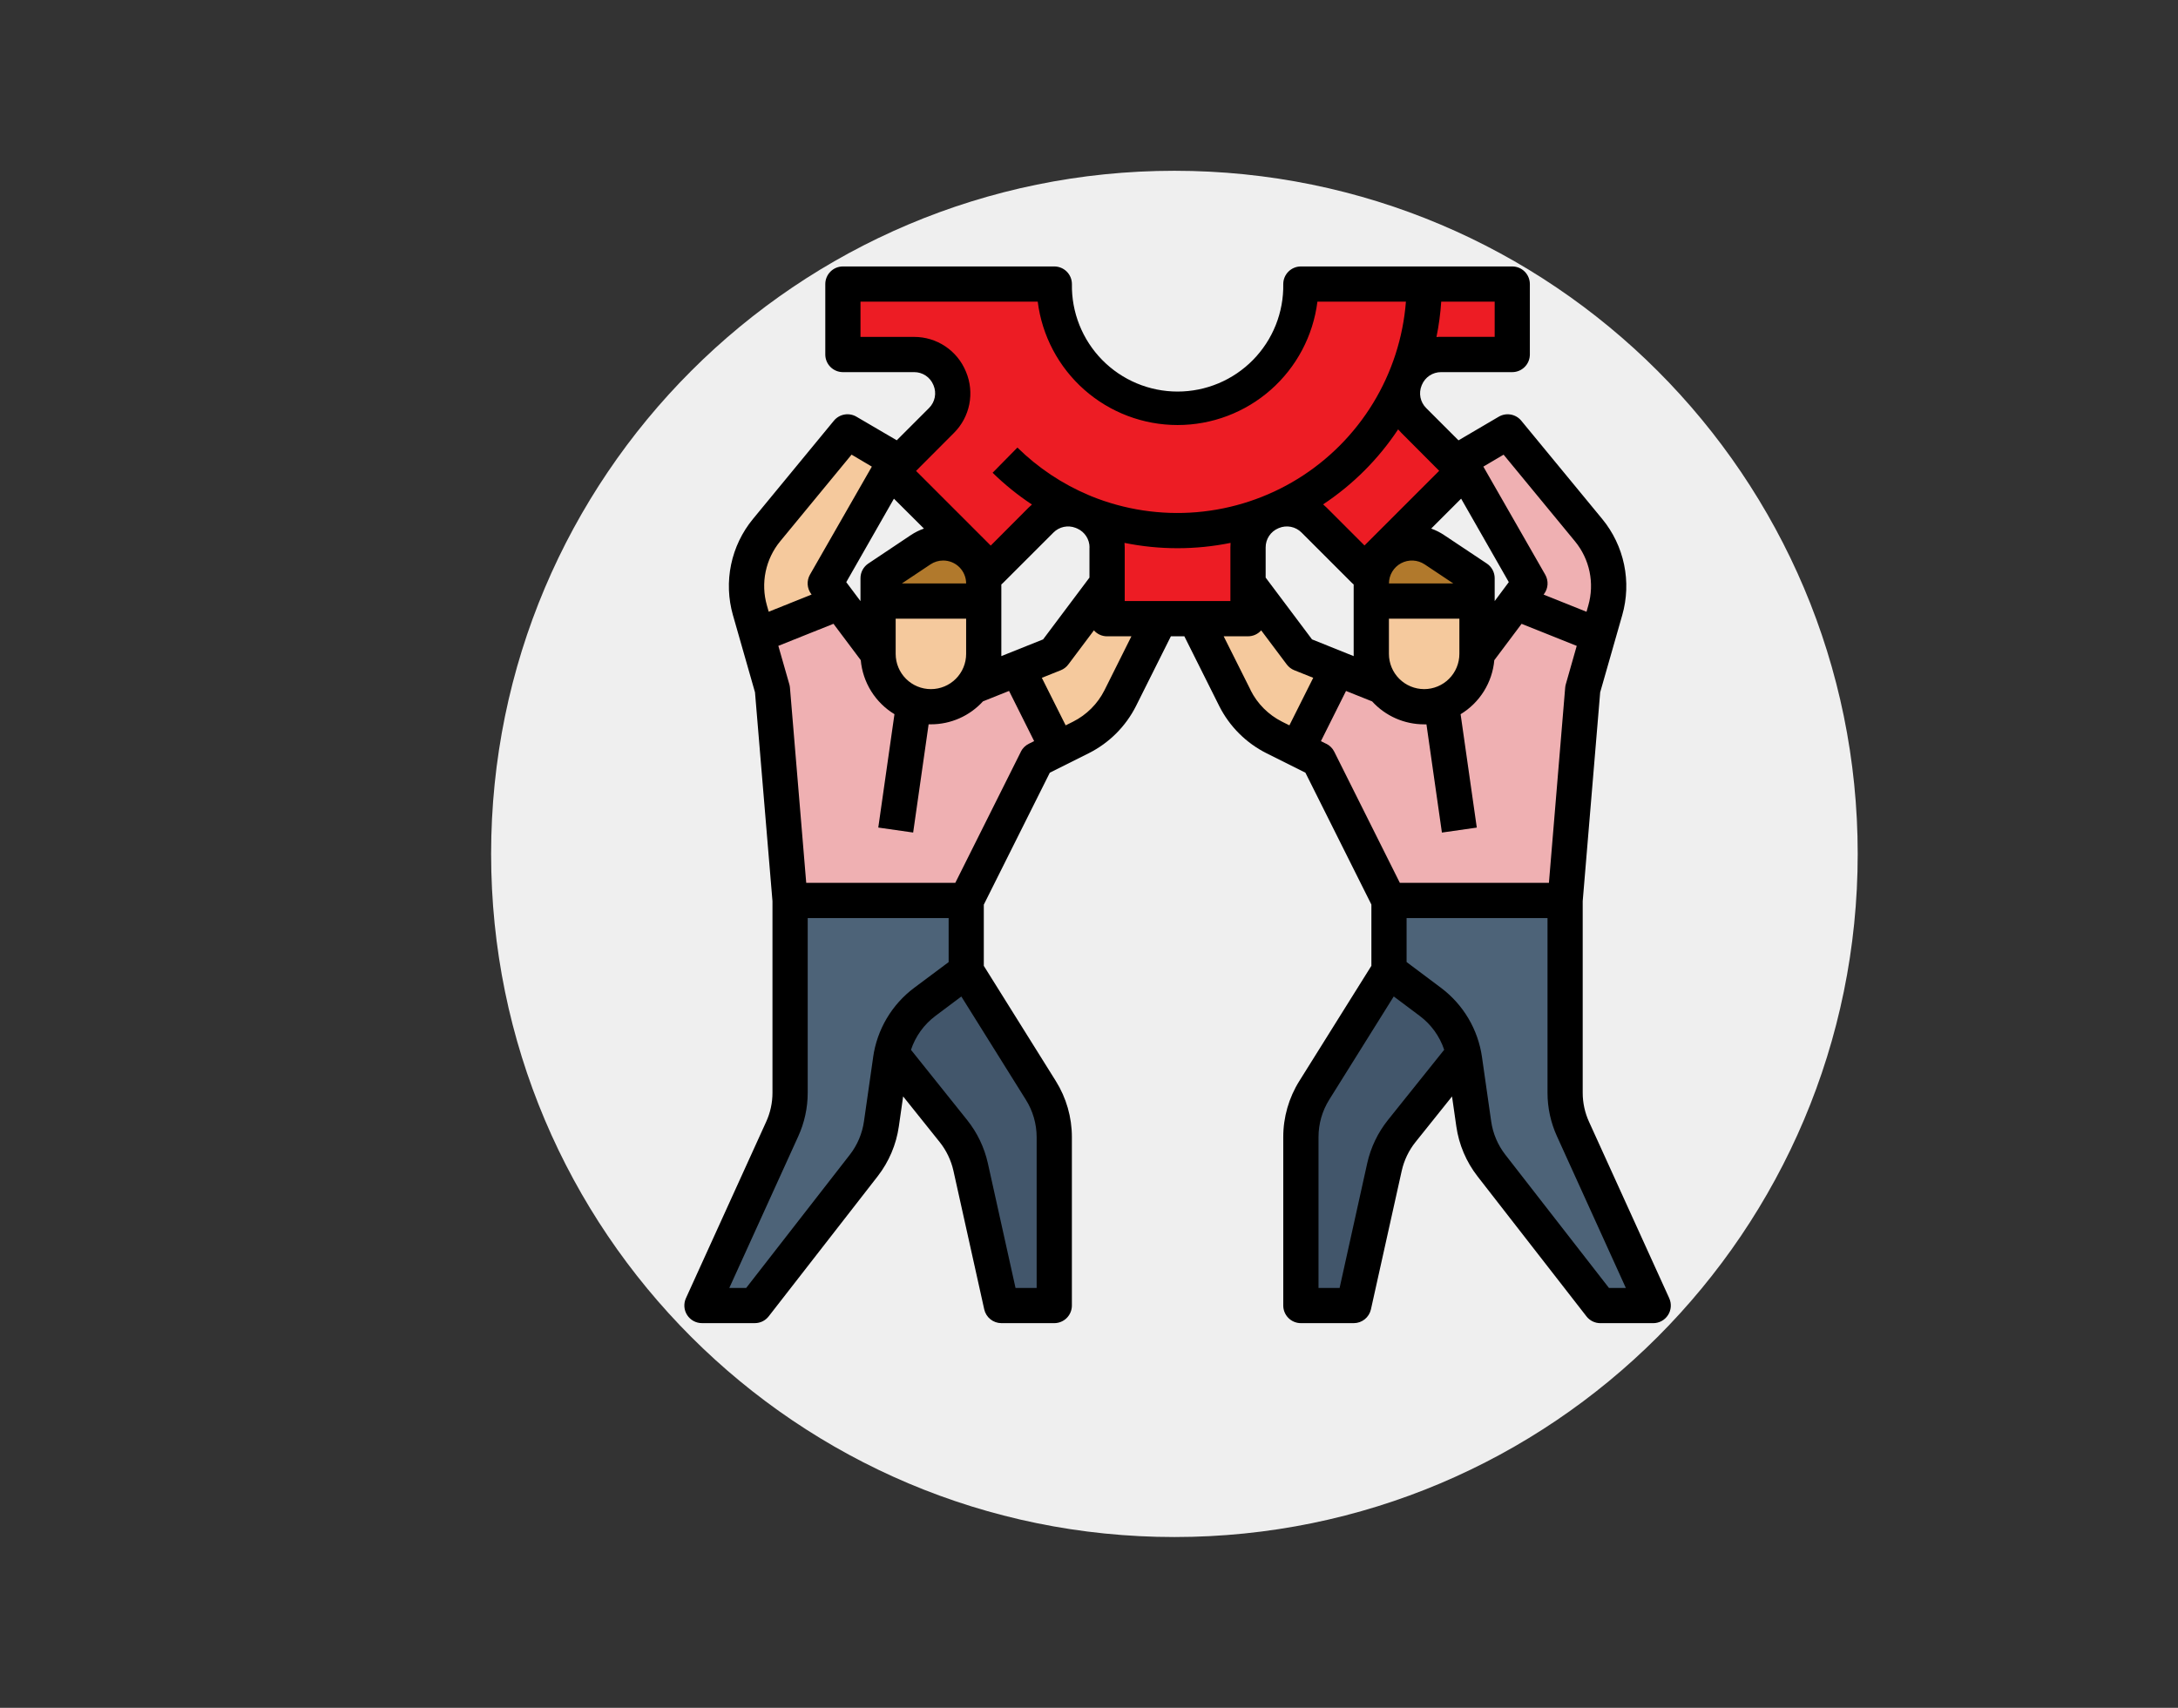 <svg width="204" height="160" viewBox="0 0 204 160" fill="none" xmlns="http://www.w3.org/2000/svg">
<rect x="0" y="0" width="204" height="160" fill="#333333" stroke="none"/>
<path d="M110 144C145.346 144 174 115.346 174 80C174 44.654 145.346 16 110 16C74.654 16 46 44.654 46 80C46 115.346 74.654 144 110 144Z" fill="#EFEFEF"/>
<path d="M130.096 90.962L123.101 102.156C122.282 103.467 121.847 104.982 121.848 106.529V122.305H126.798L130.098 107.456L139.997 95.082V90.962H130.096Z" fill="#42566B"/>
<path d="M111.948 57.963L115.669 65.405C116.466 67.002 117.761 68.297 119.359 69.095L121.518 70.175L123.498 71.165L130.097 84.365H146.598L148.248 64.57L149.687 59.535L150.357 57.186C150.724 55.901 150.774 54.546 150.502 53.238C150.229 51.929 149.644 50.706 148.794 49.674L141.213 40.47L136.698 43.121L143.298 54.671L141.958 56.449L138.34 61.272L130.09 64.571L125.278 62.647L121.84 61.272L116.89 54.672L111.948 57.963Z" fill="#ED1C24" fill-opacity="0.3"/>
<path d="M146.596 84.362V102.372C146.598 103.55 146.852 104.714 147.341 105.786L154.851 122.307H149.892L139.687 109.187C138.806 108.054 138.235 106.71 138.032 105.289L137.175 99.291C136.866 97.125 135.709 95.171 133.959 93.858L130.089 90.959V84.362H146.596Z" fill="#4D6378"/>
<path d="M111.948 57.962L115.669 65.403C116.466 67.001 117.761 68.296 119.359 69.093L121.518 70.174L125.287 62.639L121.849 61.264L116.899 54.662L111.948 57.962Z" fill="#F5C99D"/>
<path d="M138.347 56.312V61.263C138.347 62.576 137.826 63.835 136.898 64.763C135.969 65.692 134.71 66.213 133.397 66.213C132.084 66.213 130.826 65.691 129.898 64.763C128.97 63.834 128.448 62.575 128.448 61.263V56.312H138.347Z" fill="#F5C99D"/>
<path d="M138.347 56.313H128.448V54.662C128.448 53.654 128.849 52.688 129.561 51.975C130.274 51.263 131.24 50.862 132.248 50.862C132.998 50.862 133.731 51.084 134.356 51.501L138.349 54.162L138.347 56.313Z" fill="#B1792C"/>
<path d="M90.497 90.962L97.492 102.156C98.312 103.467 98.747 104.982 98.747 106.529V122.305H93.796L90.497 107.456L80.598 95.086V90.962H90.497Z" fill="#42566B"/>
<path d="M108.648 57.963L104.927 65.405C104.13 67.002 102.835 68.297 101.238 69.095L99.078 70.175L97.099 71.165L90.499 84.365H73.999L72.348 64.57L70.909 59.535L70.239 57.186C69.872 55.901 69.823 54.546 70.095 53.238C70.367 51.929 70.953 50.706 71.802 49.674L79.384 40.47L83.898 43.121L77.299 54.671L78.638 56.449L82.257 61.272L90.507 64.571L95.318 62.647L98.757 61.272L103.707 54.672L108.648 57.963Z" fill="#ED1C24" fill-opacity="0.3"/>
<path d="M73.998 84.362V102.372C73.997 103.55 73.743 104.714 73.254 105.786L65.748 122.316H70.698L80.903 109.196C81.784 108.063 82.355 106.719 82.558 105.298L83.415 99.3C83.725 97.134 84.881 95.18 86.631 93.867L90.501 90.968V84.362H73.998Z" fill="#4D6378"/>
<path d="M77.298 54.663L78.638 56.442L70.916 59.529L70.246 57.18C69.879 55.895 69.829 54.54 70.102 53.232C70.374 51.923 70.96 50.7 71.809 49.668L79.391 40.464L83.905 43.115L77.298 54.663Z" fill="#F5C99D"/>
<path d="M108.646 57.962L104.925 65.403C104.128 67.001 102.833 68.296 101.236 69.093L99.076 70.174L95.308 62.639L98.746 61.264L103.696 54.662L108.646 57.962Z" fill="#F5C99D"/>
<path d="M131.635 35.475C131.362 36.132 131.289 36.855 131.428 37.552C131.566 38.25 131.908 38.891 132.41 39.394L137.131 44.114L127.796 53.449L123.077 48.728C122.573 48.225 121.932 47.883 121.235 47.745C120.537 47.607 119.814 47.679 119.158 47.952L119.114 47.969C118.457 48.24 117.896 48.701 117.5 49.292C117.105 49.883 116.895 50.578 116.895 51.289V57.963H103.695V51.289C103.695 50.578 103.485 49.883 103.09 49.292C102.695 48.701 102.133 48.24 101.476 47.969L101.433 47.952C100.776 47.679 100.053 47.607 99.356 47.745C98.658 47.883 98.017 48.225 97.514 48.728L92.794 53.449L83.459 44.114L88.18 39.394C88.683 38.891 89.025 38.25 89.163 37.552C89.301 36.855 89.229 36.132 88.956 35.475C88.951 35.461 88.946 35.446 88.939 35.432C88.668 34.775 88.207 34.213 87.616 33.818C87.025 33.423 86.33 33.212 85.619 33.213H78.946V26.613H98.742C98.742 29.677 99.959 32.614 102.124 34.78C104.29 36.946 107.228 38.163 110.291 38.163C113.355 38.163 116.292 36.946 118.458 34.78C120.624 32.614 121.841 29.677 121.841 26.613H141.637V33.213H134.963C134.252 33.212 133.556 33.423 132.965 33.818C132.374 34.213 131.914 34.775 131.642 35.432C131.636 35.446 131.63 35.461 131.626 35.475H131.635Z" fill="#ED1C24"/>
<path d="M82.247 56.312V61.263C82.247 62.576 82.769 63.835 83.697 64.763C84.625 65.692 85.885 66.213 87.197 66.213C88.51 66.213 89.769 65.692 90.698 64.763C91.626 63.835 92.148 62.576 92.148 61.263V56.312H82.247Z" fill="#F5C99D"/>
<path d="M82.247 56.313H92.146V54.662C92.146 53.654 91.746 52.688 91.033 51.975C90.321 51.263 89.354 50.862 88.346 50.862C87.596 50.862 86.863 51.084 86.239 51.501L82.247 54.163V56.313Z" fill="#B1792C"/>
<path d="M131.635 35.475C131.362 36.132 131.29 36.855 131.428 37.552C131.566 38.25 131.908 38.891 132.411 39.394L137.132 44.114L127.797 53.449L123.077 48.728C122.574 48.225 121.933 47.883 121.236 47.745C120.538 47.607 119.815 47.679 119.158 47.952L119.115 47.969C118.458 48.24 117.896 48.701 117.501 49.292C117.106 49.883 116.896 50.578 116.896 51.289V57.963H103.696V51.289C103.696 50.578 103.486 49.883 103.09 49.292C102.695 48.701 102.134 48.24 101.476 47.969L101.433 47.952C100.777 47.679 100.054 47.607 99.356 47.745C98.659 47.883 98.018 48.225 97.514 48.728L92.795 53.449L86.902 47.556L91.915 42.542C93.005 41.464 94.434 40.796 95.961 40.653C97.487 40.51 99.016 40.899 100.287 41.756C103.023 43.562 106.197 44.593 109.472 44.74C112.747 44.887 116.001 44.145 118.888 42.592C121.775 41.04 124.188 38.734 125.871 35.921C127.554 33.108 128.443 29.892 128.446 26.613H141.646V33.213H134.972C134.261 33.212 133.566 33.423 132.975 33.818C132.384 34.213 131.923 34.775 131.652 35.432C131.645 35.446 131.64 35.461 131.635 35.475Z" fill="#ED1C24"/>
<path d="M156.348 121.628L148.838 105.107C148.445 104.25 148.242 103.319 148.242 102.376V84.431L149.879 64.86L151.945 57.631C152.386 56.089 152.445 54.464 152.118 52.894C151.791 51.324 151.088 49.857 150.068 48.619L142.488 39.413C142.239 39.111 141.889 38.907 141.503 38.838C141.116 38.77 140.718 38.841 140.379 39.04L136.608 41.255L133.582 38.229C133.309 37.958 133.122 37.612 133.047 37.234C132.971 36.857 133.01 36.466 133.158 36.111L133.178 36.062C133.325 35.706 133.574 35.403 133.893 35.189C134.213 34.976 134.589 34.862 134.973 34.864H141.641C142.079 34.864 142.499 34.69 142.808 34.38C143.118 34.071 143.292 33.651 143.292 33.213V26.613C143.292 26.397 143.249 26.182 143.166 25.982C143.083 25.782 142.962 25.6 142.808 25.446C142.655 25.293 142.473 25.172 142.273 25.088C142.073 25.006 141.858 24.963 141.641 24.963H121.846C121.408 24.963 120.988 25.137 120.679 25.446C120.369 25.756 120.195 26.176 120.195 26.613C120.218 27.928 119.979 29.233 119.492 30.454C119.005 31.675 118.279 32.786 117.358 33.724C116.437 34.661 115.338 35.406 114.126 35.914C112.913 36.422 111.612 36.684 110.298 36.684C108.983 36.684 107.682 36.422 106.47 35.914C105.258 35.406 104.159 34.661 103.237 33.724C102.316 32.786 101.591 31.675 101.104 30.454C100.616 29.233 100.377 27.928 100.4 26.613C100.4 26.396 100.357 26.182 100.274 25.981C100.191 25.781 100.069 25.599 99.915 25.445C99.762 25.292 99.58 25.171 99.379 25.088C99.178 25.005 98.963 24.962 98.746 24.963H78.951C78.734 24.963 78.52 25.006 78.319 25.088C78.119 25.172 77.937 25.293 77.784 25.446C77.631 25.6 77.509 25.782 77.426 25.982C77.343 26.182 77.3 26.397 77.3 26.613V33.213C77.3 33.651 77.474 34.071 77.784 34.38C78.094 34.69 78.513 34.864 78.951 34.864H85.625C86.008 34.862 86.383 34.974 86.703 35.186C87.022 35.398 87.271 35.7 87.418 36.054L87.439 36.103C87.588 36.458 87.628 36.85 87.553 37.227C87.478 37.605 87.292 37.951 87.02 38.223L83.994 41.249L80.216 39.038C79.878 38.84 79.479 38.768 79.093 38.837C78.706 38.905 78.357 39.109 78.107 39.412L70.527 48.619C69.507 49.857 68.804 51.324 68.477 52.894C68.15 54.464 68.21 56.089 68.65 57.631L70.716 64.86L72.353 84.431V102.375C72.354 103.317 72.15 104.249 71.758 105.106L64.246 121.628C64.132 121.879 64.083 122.155 64.103 122.431C64.123 122.706 64.212 122.971 64.361 123.203C64.511 123.435 64.716 123.626 64.958 123.759C65.2 123.891 65.472 123.96 65.748 123.96H70.698C70.949 123.961 71.197 123.903 71.423 123.793C71.649 123.682 71.846 123.522 72 123.323L82.205 110.203C83.261 108.844 83.946 107.232 84.19 105.527L84.591 102.721L88.014 106.997C88.642 107.785 89.083 108.705 89.303 109.688L92.187 122.67C92.269 123.036 92.473 123.364 92.766 123.599C93.058 123.834 93.422 123.962 93.798 123.962H98.746C99.184 123.962 99.604 123.788 99.914 123.479C100.223 123.169 100.397 122.749 100.397 122.311V106.526C100.397 104.67 99.876 102.852 98.892 101.279L92.147 90.487V84.752L98.33 72.391L101.978 70.567C103.891 69.605 105.444 68.052 106.406 66.139L109.67 59.611H110.93L114.194 66.139C115.156 68.052 116.708 69.605 118.622 70.567L122.27 72.391L128.45 84.745V90.483L121.697 101.281C120.715 102.854 120.194 104.671 120.195 106.526V122.302C120.194 122.52 120.236 122.736 120.318 122.937C120.401 123.138 120.522 123.321 120.676 123.475C120.829 123.63 121.011 123.752 121.212 123.835C121.413 123.919 121.628 123.962 121.846 123.962H126.796C127.172 123.962 127.536 123.834 127.828 123.599C128.121 123.364 128.325 123.036 128.407 122.67L131.291 109.69C131.511 108.707 131.952 107.786 132.58 106.999L136.003 102.723L136.404 105.528C136.648 107.234 137.332 108.846 138.389 110.206L148.594 123.326C148.748 123.525 148.945 123.685 149.171 123.796C149.397 123.906 149.645 123.963 149.896 123.963H154.846C155.122 123.963 155.394 123.894 155.636 123.762C155.878 123.629 156.083 123.438 156.232 123.206C156.382 122.974 156.471 122.709 156.491 122.434C156.511 122.158 156.462 121.882 156.348 121.631V121.628ZM140.833 42.596L147.517 50.712C148.197 51.537 148.666 52.515 148.884 53.562C149.101 54.608 149.062 55.692 148.768 56.72L148.598 57.316L144.579 55.705L144.621 55.65C144.814 55.393 144.928 55.084 144.948 54.763C144.968 54.442 144.894 54.121 144.734 53.842L138.937 43.716L140.833 42.596ZM133.391 64.561C132.516 64.56 131.678 64.212 131.059 63.593C130.441 62.975 130.093 62.136 130.092 61.261V57.963H136.691V61.263C136.69 62.137 136.342 62.975 135.725 63.593C135.107 64.212 134.27 64.56 133.396 64.562L133.391 64.561ZM122.888 59.902L118.546 54.113V51.285C118.545 50.901 118.657 50.526 118.869 50.207C119.081 49.888 119.383 49.639 119.737 49.491L119.786 49.47C120.141 49.322 120.532 49.282 120.91 49.357C121.287 49.432 121.634 49.617 121.905 49.89L126.625 54.61C126.677 54.663 126.732 54.713 126.79 54.759V61.264C126.79 61.333 126.79 61.401 126.79 61.47L122.888 59.902ZM105.325 50.861C108.604 51.527 111.983 51.527 115.261 50.861C115.25 51.002 115.244 51.143 115.244 51.288V56.312H105.346V51.288C105.346 51.145 105.34 51.009 105.325 50.861ZM102.043 51.285V54.113L97.702 59.902L93.789 61.468C93.789 61.4 93.789 61.331 93.789 61.263V54.757C93.847 54.711 93.902 54.662 93.954 54.608L98.674 49.889C98.938 49.624 99.274 49.441 99.64 49.363C100.006 49.285 100.387 49.315 100.736 49.45L100.911 49.523C101.25 49.676 101.539 49.924 101.741 50.237C101.943 50.55 102.051 50.915 102.051 51.288L102.043 51.285ZM83.892 61.263V57.963H90.492V61.263C90.492 62.138 90.144 62.977 89.525 63.596C88.907 64.215 88.067 64.562 87.192 64.562C86.317 64.562 85.478 64.215 84.859 63.596C84.24 62.977 83.892 62.138 83.892 61.263ZM79.264 54.54L83.729 46.72L86.539 49.521C86.11 49.671 85.702 49.874 85.324 50.125L81.331 52.795C81.105 52.946 80.919 53.15 80.791 53.389C80.663 53.629 80.596 53.896 80.596 54.168V56.317L79.264 54.54ZM88.343 52.513C88.912 52.513 89.459 52.74 89.862 53.143C90.264 53.546 90.491 54.092 90.492 54.662H84.472L87.15 52.876C87.504 52.638 87.921 52.512 88.347 52.513H88.343ZM133.44 52.874L136.119 54.66H130.096C130.096 54.272 130.202 53.89 130.402 53.557C130.602 53.223 130.889 52.95 131.232 52.767C131.575 52.584 131.961 52.497 132.35 52.516C132.738 52.535 133.114 52.659 133.437 52.874H133.44ZM139.998 56.312V54.163C139.997 53.892 139.929 53.626 139.8 53.387C139.671 53.148 139.486 52.945 139.26 52.795L135.267 50.134C134.889 49.88 134.48 49.674 134.051 49.521L136.855 46.717L141.32 54.537L139.998 56.312ZM134.799 44.108L127.804 51.103L124.251 47.55C124.147 47.446 124.038 47.348 123.927 47.253C126.717 45.405 129.107 43.015 130.955 40.225C131.049 40.336 131.147 40.445 131.252 40.549L134.799 44.108ZM139.998 31.558H134.972C134.823 31.558 134.686 31.558 134.545 31.576C134.769 30.481 134.918 29.373 134.991 28.258H139.998V31.558ZM89.349 40.561C90.085 39.828 90.586 38.893 90.788 37.874C90.99 36.855 90.884 35.799 90.483 34.841L90.467 34.803C90.072 33.843 89.401 33.022 88.538 32.445C87.675 31.868 86.66 31.561 85.622 31.564H80.597V28.263H97.198C97.599 31.454 99.151 34.389 101.562 36.517C103.974 38.645 107.08 39.82 110.296 39.82C113.513 39.82 116.618 38.645 119.03 36.517C121.442 34.389 122.993 31.454 123.394 28.263H131.684C131.421 31.628 130.368 34.883 128.611 37.765C126.854 40.647 124.442 43.074 121.572 44.85C118.701 46.625 115.452 47.699 112.089 47.984C108.726 48.269 105.343 47.757 102.214 46.489C102.18 46.474 102.147 46.456 102.112 46.443L102.091 46.434L102.071 46.425L101.993 46.395C99.498 45.343 97.225 43.828 95.295 41.93L92.972 44.291C94.103 45.398 95.337 46.395 96.657 47.268C96.55 47.358 96.445 47.454 96.344 47.555L92.796 51.114L85.801 44.118L89.349 40.561ZM73.075 50.712L79.761 42.593L81.66 43.716L75.864 53.837C75.705 54.117 75.63 54.437 75.65 54.758C75.671 55.08 75.784 55.388 75.977 55.646L76.019 55.701L72 57.311L71.831 56.716C71.537 55.689 71.496 54.606 71.713 53.56C71.93 52.515 72.397 51.537 73.075 50.712ZM81.781 99.057L80.923 105.055C80.762 106.194 80.305 107.272 79.6 108.181L69.89 120.665H68.309L74.76 106.475C75.348 105.19 75.653 103.793 75.653 102.379V86.011H88.853V90.136L85.64 92.535C84.597 93.313 83.719 94.289 83.056 95.409C82.394 96.528 81.959 97.767 81.779 99.055L81.781 99.057ZM97.096 106.526V120.665H95.119L92.525 108.973C92.195 107.498 91.533 106.117 90.59 104.936L85.326 98.356C85.747 97.089 86.545 95.982 87.613 95.181L90.042 93.359L96.087 103.034C96.744 104.08 97.093 105.29 97.096 106.526ZM95.621 70.424L89.477 82.712H75.514L73.99 64.426C73.981 64.319 73.962 64.213 73.932 64.11L72.902 60.507L78.067 58.441L80.623 61.849C80.715 62.881 81.049 63.877 81.597 64.756C82.146 65.635 82.893 66.373 83.779 66.91L82.263 77.531L85.53 77.998L86.978 67.859C87.051 67.859 87.127 67.859 87.197 67.859C88.113 67.86 89.02 67.668 89.859 67.298C90.697 66.928 91.449 66.386 92.067 65.709L94.512 64.731L96.862 69.433L96.358 69.684C96.035 69.844 95.774 70.106 95.613 70.428L95.621 70.424ZM103.451 64.664C102.81 65.939 101.775 66.974 100.5 67.615L99.815 67.957L97.582 63.503L99.355 62.794C99.636 62.682 99.881 62.495 100.062 62.253L102.46 59.057C102.614 59.232 102.803 59.373 103.016 59.468C103.228 59.565 103.459 59.614 103.692 59.614H105.972L103.451 64.664ZM117.144 64.664L114.614 59.612H116.894C117.127 59.612 117.358 59.563 117.57 59.467C117.783 59.371 117.973 59.231 118.127 59.056L120.523 62.251C120.704 62.493 120.949 62.681 121.23 62.793L123.002 63.501L120.77 67.956L120.085 67.614C118.81 66.973 117.775 65.938 117.134 64.662L117.144 64.664ZM124.227 69.687L123.723 69.436L126.073 64.734L128.518 65.712C129.136 66.389 129.888 66.931 130.726 67.301C131.565 67.671 132.472 67.862 133.388 67.862C133.461 67.862 133.537 67.862 133.607 67.862L135.055 78.001L138.322 77.534L136.806 66.913C137.692 66.376 138.439 65.638 138.988 64.759C139.536 63.88 139.87 62.884 139.962 61.852L142.518 58.444L147.683 60.51L146.659 64.107C146.629 64.21 146.61 64.316 146.601 64.423L145.078 82.712H131.116L124.972 70.424C124.811 70.101 124.55 69.84 124.227 69.68V69.687ZM129.996 104.936C129.053 106.117 128.392 107.498 128.061 108.973L125.473 120.665H123.497V106.526C123.496 105.289 123.844 104.077 124.5 103.028L130.544 93.354L132.973 95.175C134.044 95.975 134.845 97.082 135.268 98.35L129.996 104.936ZM150.703 120.665L140.992 108.178C140.287 107.269 139.831 106.191 139.669 105.052L138.812 99.054C138.632 97.766 138.198 96.527 137.535 95.408C136.873 94.289 135.995 93.312 134.953 92.535L131.747 90.13V86.011H144.946V102.375C144.945 103.788 145.25 105.185 145.839 106.471L152.283 120.665H150.703Z" fill="black"/>
</svg>

